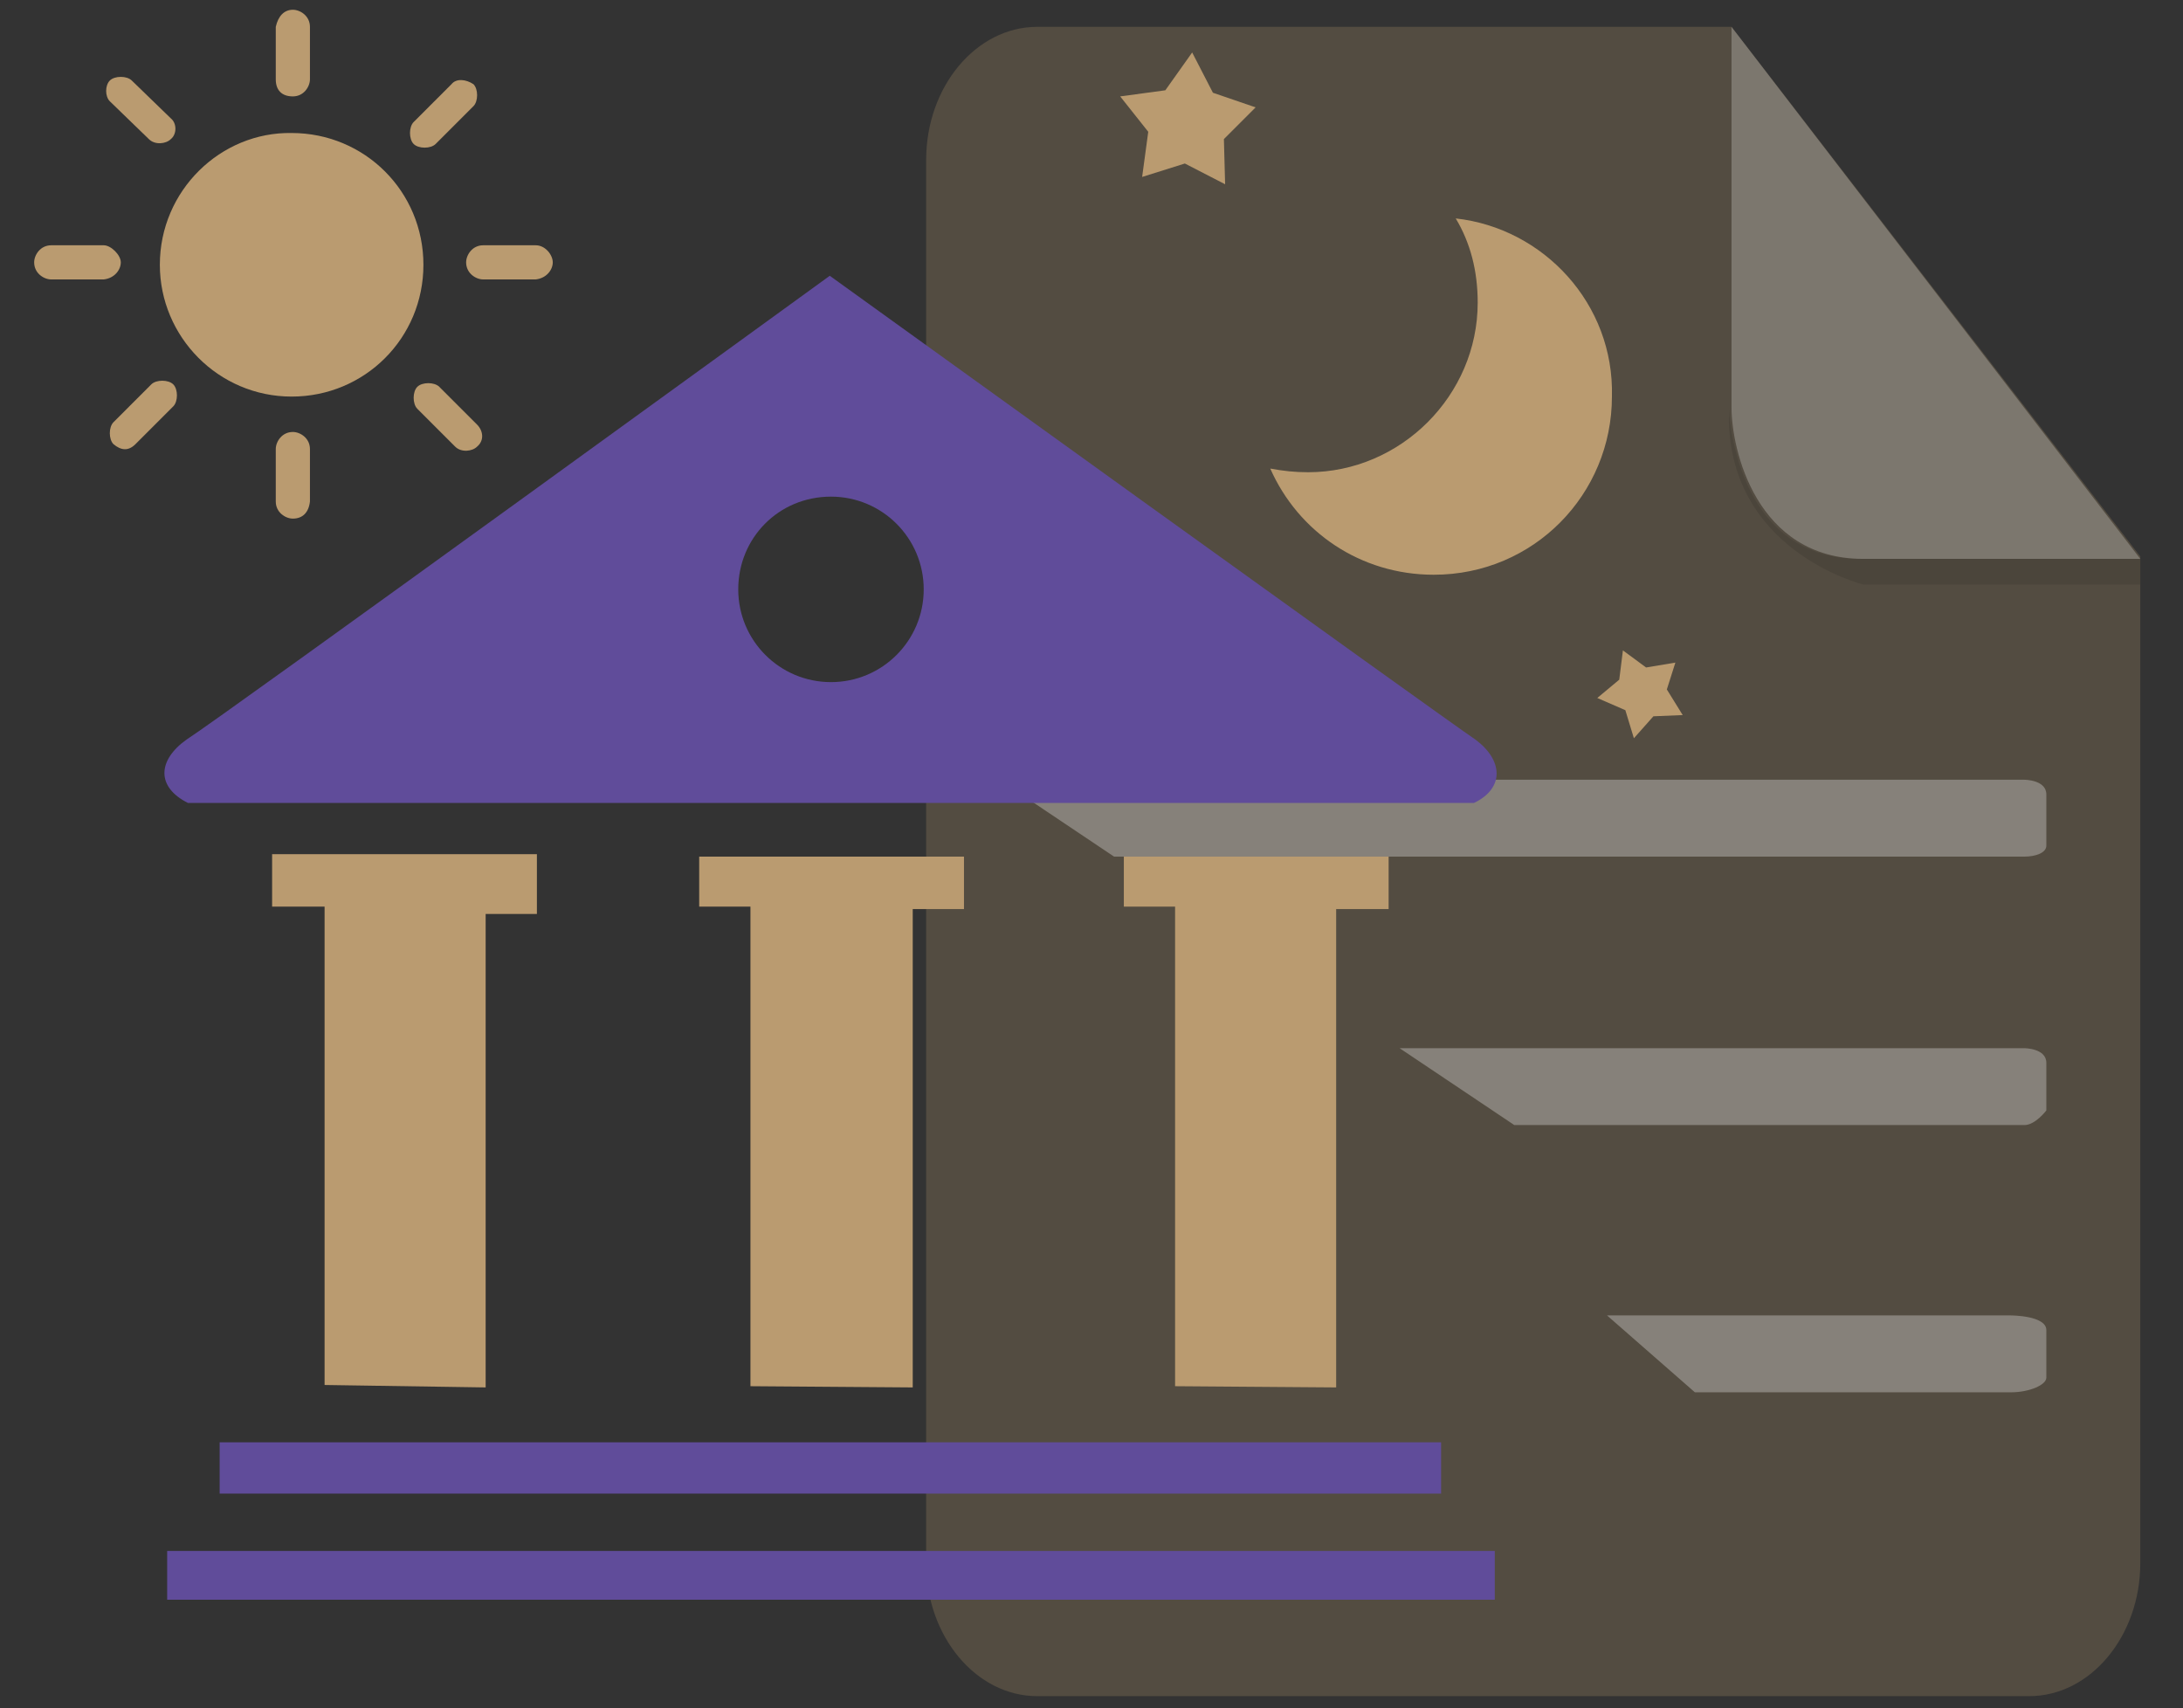 <?xml version="1.0" encoding="utf-8"?>
<!-- Generator: Adobe Illustrator 22.1.0, SVG Export Plug-In . SVG Version: 6.00 Build 0)  -->
<svg version="1.1" id="图层_1" xmlns="http://www.w3.org/2000/svg" xmlns:xlink="http://www.w3.org/1999/xlink" x="0px" y="0px"
	 viewBox="0 0 178.9 140" style="enable-background:new 0 0 178.9 140;" xml:space="preserve">
<rect x="0" y="0" width="178.9" height="140" fill="#333333" stroke="none"/>
<style type="text/css">
	.st0{opacity:0.24;fill:#BA9B70;enable-background:new    ;}
	.st1{opacity:0.3;fill:#FFFFFF;enable-background:new    ;}
	.st2{opacity:0.1;enable-background:new    ;}
	.st3{opacity:0.24;fill:#FFFFFF;enable-background:new    ;}
	.st4{fill:#BA9B70;}
	.st5{fill:#604C9A;}
</style>
<path class="st0" d="M85,2.2c-5,0-9.1,4.9-9.1,10.9v115c0,6,4.1,10.9,9.1,10.9h81.3c5,0,9.1-4.9,9.1-10.9V45.6L141.9,2.2H85z"/>
<path class="st1" d="M165.9,70.2c0.9,0,1.8-0.3,1.8-0.9v-4.2c0-1.2-1.8-1.2-1.8-1.2h-84l9.4,6.3H165.9z M165.9,92.2
	c0.9,0,1.8-1.2,1.8-1.2v-3.9c0-1.2-1.8-1.2-1.8-1.2h-51.2l9.4,6.3C124.1,92.2,165.9,92.2,165.9,92.2z M164.8,114.1
	c1.5,0,2.9-0.6,2.9-1.2V109c0-1.2-2.9-1.2-2.9-1.2h-33.1l7.2,6.3C138.9,114.1,164.8,114.1,164.8,114.1z"/>
<path class="st2" d="M175.4,45.8v2.1h-22.7c0,0-11.4-2.8-11-14.3c0,0,0.4,12.2,10.7,12.2H175.4z"/>
<path class="st3" d="M141.9,2.2v31.2c0,3.4,2,12.4,10.8,12.4h22.7L141.9,2.2z"/>
<path class="st4" d="M39.8,113.7V74.9H44V70H22.3v4.3h4.3v39.2L39.8,113.7L39.8,113.7z"/>
<path class="st5" d="M15.4,65.8h105.4c2.5-1.2,2.4-3.5,0.1-5.2c-2.4-1.6-52.9-38-52.9-38s-50,36.3-52.7,38
	C12.9,62.3,12.8,64.5,15.4,65.8z M68.1,40.7c4.2,0,7.6,3.4,7.6,7.6s-3.4,7.6-7.6,7.6s-7.6-3.4-7.6-7.6S63.8,40.7,68.1,40.7z
	 M18,122.4h100.1v-4.2H18C18,118.1,18,122.4,18,122.4z M13.7,131.1h108.8v-4H13.7V131.1z"/>
<polygon class="st4" points="74.8,113.7 74.8,74.5 79,74.5 79,70.2 57.3,70.2 57.3,74.3 61.5,74.3 61.5,113.6 "/>
<polygon class="st4" points="109.5,113.7 109.5,74.5 113.8,74.5 113.8,70.2 92.1,70.2 92.1,74.3 96.3,74.3 96.3,113.6 "/>
<polygon class="st4" points="133,53.3 134.9,54.7 137.3,54.3 136.6,56.5 137.9,58.6 135.5,58.7 133.9,60.5 133.2,58.2 130.9,57.2 
	132.7,55.7 "/>
<path class="st4" d="M13.1,21.7c0,5.9,4.8,10.8,10.8,10.8s10.8-4.8,10.8-10.8s-4.8-10.8-10.8-10.8C18.1,10.8,13.1,15.6,13.1,21.7z"
	/>
<path class="st4" d="M24,0.8c0.6,0,1.4,0.5,1.4,1.4v4.3c0,0.6-0.5,1.4-1.4,1.4s-1.4-0.5-1.4-1.4V2.2C22.8,1.3,23.3,0.8,24,0.8z"/>
<path class="st4" d="M45.3,21.5c0,0.6-0.5,1.3-1.4,1.4h-4.3c-0.6,0-1.4-0.5-1.4-1.4c0-0.6,0.5-1.4,1.4-1.4h4.3
	C44.7,20.1,45.3,20.9,45.3,21.5z"/>
<path class="st4" d="M9.9,21.5c0,0.6-0.5,1.3-1.4,1.4H4.2c-0.6,0-1.4-0.5-1.4-1.4c0-0.6,0.5-1.4,1.4-1.4h4.3
	C9.1,20.1,9.9,20.9,9.9,21.5z"/>
<path class="st4" d="M24,42.5c-0.6,0-1.4-0.5-1.4-1.4v-4.3c0-0.6,0.5-1.4,1.4-1.4c0.6,0,1.4,0.5,1.4,1.4v4.3
	C25.3,42,24.8,42.5,24,42.5z"/>
<path class="st4" d="M38.8,6.9c0.4,0.4,0.4,1.4,0,1.8l-3.1,3.1c-0.4,0.4-1.4,0.4-1.8,0c-0.4-0.4-0.4-1.4,0-1.8L37,6.9
	C37.4,6.4,38.2,6.5,38.8,6.9z"/>
<path class="st4" d="M39.1,36.6c-0.4,0.4-1.3,0.5-1.8,0l-3.1-3.1c-0.4-0.4-0.4-1.4,0-1.8c0.4-0.4,1.4-0.4,1.8,0l3.1,3.1
	C39.6,35.3,39.7,36.1,39.1,36.6z"/>
<path class="st4" d="M14,11.4c-0.4,0.4-1.3,0.5-1.8,0L9,8.3C8.6,7.9,8.6,7,9,6.6s1.4-0.4,1.8,0L14,9.7C14.5,10.1,14.5,11,14,11.4z"
	/>
<path class="st4" d="M9.3,36.4c-0.4-0.4-0.4-1.4,0-1.8l3.1-3.1c0.4-0.4,1.4-0.4,1.8,0c0.4,0.4,0.4,1.4,0,1.8l-3.1,3.1
	C10.5,37,9.9,36.9,9.3,36.4z"/>
<path class="st4" d="M119.3,17.9c1.2,2,1.8,4.3,1.8,6.9c0,7.6-6.3,13.9-13.9,13.9c-1.1,0-2-0.1-3.1-0.3c2.3,5.2,7.4,8.7,13.4,8.7
	c8.2,0,14.6-6.6,14.6-14.6C132.3,24.9,126.5,18.7,119.3,17.9L119.3,17.9z M97.7,4.3l1.7,3.3l3.5,1.2l-2.6,2.6l0.1,3.7l-3.3-1.7
	l-3.5,1.1l0.5-3.7l-2.3-2.9l3.7-0.5L97.7,4.3L97.7,4.3z"/>
</svg>
